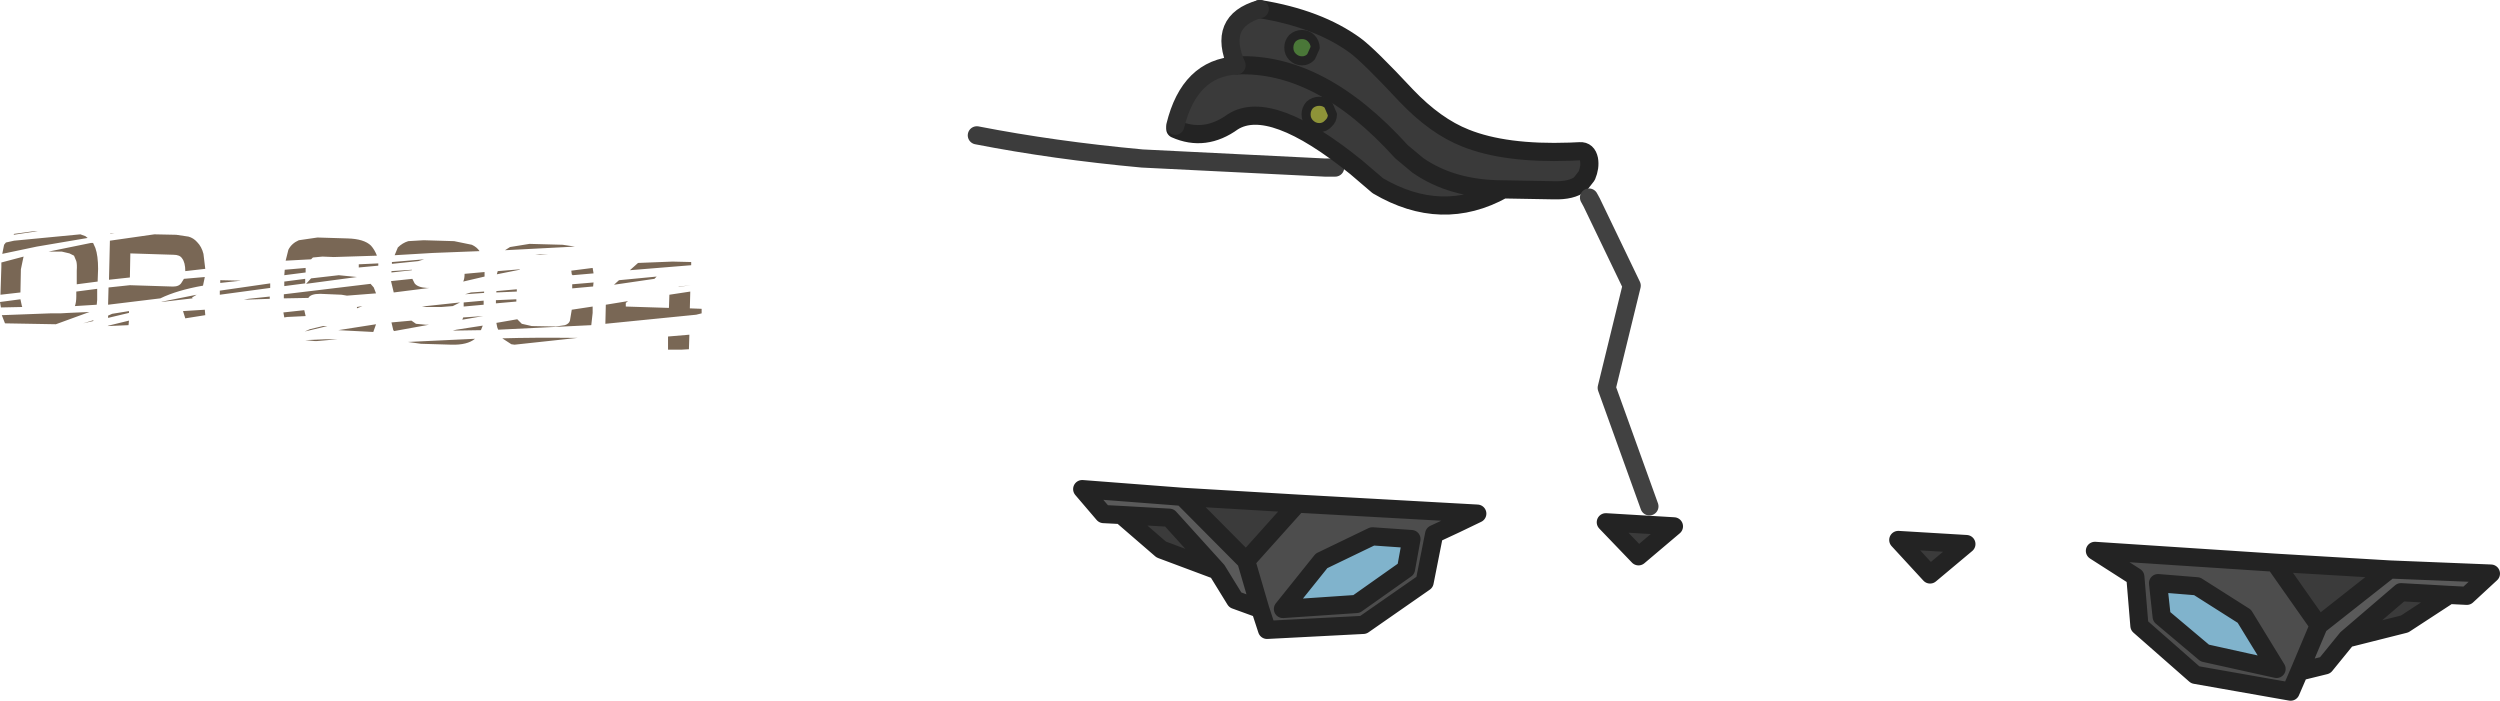 <?xml version="1.0" encoding="UTF-8" standalone="no"?>
<svg xmlns:xlink="http://www.w3.org/1999/xlink" height="77.15px" width="275.25px" xmlns="http://www.w3.org/2000/svg">
  <g transform="matrix(1.0, 0.0, 0.0, 1.0, 136.1, 26.2)">
    <path d="M-134.55 -0.45 L-132.35 -0.75 -131.95 -0.75 -134.6 -0.35 -134.55 -0.45 M-123.95 -0.55 L-123.45 -0.55 -123.95 -0.5 -123.95 -0.55 M-126.7 -0.2 L-126.45 0.0 -132.05 0.95 -135.85 1.75 -135.65 0.75 -135.45 0.5 -134.55 0.3 -127.25 -0.4 -126.7 -0.2 M-116.7 -0.35 L-115.35 -0.15 Q-114.8 0.0 -114.4 0.45 -113.9 0.95 -113.7 1.75 L-113.5 3.4 -115.7 3.65 Q-115.7 2.7 -116.05 2.25 -116.3 1.85 -117.0 1.85 L-121.75 1.7 -121.8 4.35 -124.1 4.6 -124.0 0.3 -119.1 -0.4 -116.7 -0.35 M-60.25 12.25 L-61.1 12.3 -62.55 12.3 -62.55 10.85 -60.2 10.65 -60.25 12.25 M-58.85 8.3 L-59.45 8.45 -69.45 9.45 -69.4 7.35 -66.95 6.95 -67.2 7.15 -67.2 7.55 -62.45 7.7 -62.4 6.25 -60.1 5.9 -60.15 7.75 -58.85 7.8 -58.85 8.3 M-60.0 3.0 L-66.75 3.55 -65.85 2.75 -62.05 2.6 -60.0 2.65 -60.0 3.0 M-64.05 4.5 L-68.5 5.15 -67.95 4.65 -63.8 4.25 -64.05 4.5 M-61.45 5.4 L-61.3 5.35 -60.05 5.2 -61.45 5.4 M-70.8 5.35 L-70.9 5.35 -73.1 5.55 -73.1 5.1 -70.75 4.9 -70.8 5.35 M-70.75 3.9 L-73.05 4.1 -73.15 4.0 -73.2 3.6 -70.85 3.3 -70.75 3.9 M-70.85 8.25 L-71.0 9.6 -81.25 10.1 -81.35 9.85 -81.45 9.35 -79.15 8.95 -78.65 9.45 -77.55 9.7 -74.9 9.75 -73.9 9.6 Q-73.45 9.45 -73.35 9.1 L-73.15 7.9 -70.85 7.55 -70.85 8.25 M-72.8 0.95 L-80.5 1.35 -79.95 1.0 -77.8 0.65 -74.15 0.75 -72.8 0.95 M-77.15 1.85 L-76.65 1.8 -75.8 1.85 -77.15 1.85 M-78.9 3.5 L-81.4 4.0 -81.3 3.65 -78.85 3.45 -78.9 3.5 M-79.2 5.9 L-81.45 6.0 -81.45 5.85 -79.2 5.65 -79.2 5.9 M-79.25 7.0 L-81.5 7.2 -81.5 6.85 -79.25 6.75 -79.25 7.0 M-79.8 11.7 L-80.8 11.05 Q-77.35 10.95 -72.8 11.0 L-72.5 11.0 -79.45 11.75 -79.8 11.7 M-84.95 3.95 L-82.75 3.75 -82.75 4.25 -85.1 4.8 Q-84.95 4.5 -84.95 3.95 M-82.8 6.05 L-84.9 6.2 -84.25 6.0 -82.8 5.9 -82.8 6.05 M-83.3 1.45 L-88.45 1.65 -92.65 1.9 -92.3 1.05 Q-91.8 0.55 -91.15 0.35 L-89.45 0.25 -86.1 0.35 -84.15 0.75 Q-83.6 1.0 -83.3 1.45 M-90.75 3.55 L-93.0 3.8 -93.0 3.65 -90.75 3.5 -90.75 3.55 M-89.1 5.5 L-88.8 5.5 -92.75 6.0 -93.05 4.75 -90.7 4.5 -90.45 5.0 Q-90.1 5.45 -89.1 5.5 M-90.05 2.55 L-92.95 2.85 -92.95 2.65 -89.4 2.35 -90.05 2.55 M-87.5 7.6 L-89.2 7.6 -89.65 7.55 -85.45 7.1 -85.55 7.15 -86.25 7.5 -87.5 7.6 M-90.3 9.45 L-89.25 9.55 -88.85 9.55 -92.7 10.25 -92.8 10.15 -93.0 9.3 -90.8 9.1 -90.3 9.45 M-89.75 11.65 L-91.2 11.45 -83.8 11.1 Q-84.65 11.8 -86.4 11.75 L-89.75 11.65 M-82.85 7.35 L-85.05 7.55 -85.05 7.1 -82.85 6.9 -82.85 7.35 M-85.1 8.75 L-82.9 8.6 -85.2 9.0 -85.1 8.75 M-83.15 10.15 L-86.25 10.2 -85.85 10.1 -82.95 9.65 -83.15 10.15 M-94.45 3.05 L-96.6 3.25 -96.6 2.9 -94.45 2.8 -94.45 3.05 M-94.6 1.95 L-99.35 2.1 -100.6 2.05 -101.65 2.15 -101.85 2.35 -104.65 2.5 -104.35 1.3 Q-104.0 0.6 -103.2 0.25 L-101.15 -0.05 -97.85 0.05 Q-96.0 0.1 -95.25 0.85 -94.85 1.3 -94.6 1.95 M-94.7 6.1 L-97.9 6.35 -98.5 6.25 -100.85 6.15 Q-101.9 6.15 -102.15 6.6 L-104.85 6.65 -104.85 6.2 -95.3 5.05 -94.95 5.45 -94.7 6.1 M-96.8 4.3 L-102.4 5.05 -101.85 4.45 -98.8 4.1 -98.3 4.15 -96.8 4.3 M-96.2 7.5 L-96.8 7.75 -96.8 7.6 -96.2 7.5 M-100.55 9.7 L-100.05 9.7 -102.55 10.3 -102.0 10.05 -100.55 9.7 M-100.2 11.15 L-98.9 11.15 -101.2 11.35 -101.45 11.35 -102.5 11.25 -100.2 11.15 M-95.0 10.35 L-98.85 10.15 -94.7 9.5 -95.0 10.35 M-104.8 4.8 L-102.5 4.5 -102.5 5.0 -104.8 5.3 -104.8 4.8 M-104.75 3.5 L-102.45 3.3 -102.45 3.55 -102.45 3.8 -104.8 4.1 -104.75 3.5 M-106.35 5.5 L-111.9 6.25 -111.9 5.8 -106.35 5.0 -106.35 5.5 M-108.75 6.7 L-106.4 6.45 -106.4 6.7 -109.25 6.8 -108.75 6.7 M-102.45 8.6 L-104.5 8.7 -104.8 8.75 -104.9 8.2 -102.6 7.95 -102.45 8.6 M-111.85 4.65 L-109.55 4.7 -111.85 4.95 -111.85 4.65 M-115.85 4.5 L-113.55 4.3 -113.75 5.25 Q-116.6 5.75 -118.45 6.65 L-124.2 7.35 -124.15 5.45 -121.8 5.2 -117.05 5.35 Q-116.35 5.35 -116.1 4.9 L-115.85 4.5 M-118.35 7.05 L-118.2 7.0 -114.45 6.25 -114.95 6.55 -114.9 6.65 -118.35 7.05 M-115.95 8.05 L-113.55 7.9 -113.5 8.5 -115.7 8.85 -115.95 8.05 M-126.1 0.55 L-125.85 0.55 -125.6 1.1 Q-125.3 1.95 -125.3 3.4 L-125.35 4.8 -127.65 5.1 -127.65 3.6 Q-127.6 2.9 -127.7 2.55 L-127.95 1.95 -128.45 1.7 -129.3 1.5 -130.75 1.5 -126.1 0.55 M-127.7 6.45 L-127.7 5.9 -125.4 5.6 -125.4 6.8 -125.45 7.35 -127.85 7.5 Q-127.7 7.05 -127.7 6.45 M-128.55 8.25 L-126.25 8.15 -129.95 9.5 -135.55 9.4 -135.9 8.5 -130.55 8.3 -129.45 8.3 -128.55 8.25 M-123.75 8.35 L-121.9 8.05 -121.9 8.25 -124.2 8.8 -124.2 8.55 -123.75 8.35 M-125.85 9.15 L-126.95 9.4 -125.8 9.05 -125.85 9.15 M-124.25 9.7 L-124.15 9.65 -121.9 9.1 -121.95 9.6 -124.25 9.7 M-133.55 2.25 L-133.8 3.45 -133.85 6.0 -136.05 6.25 -135.95 3.15 -135.95 2.7 -133.5 2.05 -133.55 2.25 M-133.65 7.6 L-136.0 7.65 -136.1 7.05 -133.85 6.75 -133.7 7.45 -133.65 7.6" fill="#796755" fill-rule="evenodd" stroke="none"/>
    <path d="M-28.55 -11.3 Q-20.1 -9.65 -10.35 -8.75 L9.8 -7.75 10.9 -7.75" fill="none" stroke="#3c3c3c" stroke-linecap="round" stroke-linejoin="round" stroke-width="2.0"/>
    <path d="M2.6 -25.2 Q9.05 -24.15 13.1 -21.2 14.6 -20.1 18.75 -15.65 21.95 -12.3 25.25 -11.0 29.6 -9.25 36.75 -9.5 L37.85 -9.55 Q38.65 -9.6 38.85 -8.65 39.0 -7.8 38.6 -6.85 L37.9 -5.95 Q36.95 -5.2 35.0 -5.25 L29.4 -5.35 Q23.8 -5.35 20.0 -8.0 L18.2 -9.5 Q9.25 -19.4 0.05 -19.0 9.25 -19.4 18.2 -9.5 L20.0 -8.0 Q23.8 -5.35 29.4 -5.35 22.65 -1.6 15.6 -5.75 L13.2 -7.8 Q3.8 -15.4 -0.35 -12.8 -3.45 -10.55 -6.7 -12.0 L-6.7 -12.35 Q-5.15 -18.7 0.05 -19.0 -2.1 -23.85 2.6 -25.2 M10.6 -13.6 L10.15 -14.65 Q9.75 -15.05 9.15 -15.05 8.55 -15.05 8.1 -14.65 7.7 -14.2 7.7 -13.6 7.7 -13.0 8.1 -12.6 8.55 -12.15 9.15 -12.15 9.75 -12.15 10.15 -12.6 10.6 -13.0 10.6 -13.6 M7.25 -19.5 Q7.85 -19.5 8.25 -19.95 L8.7 -20.95 Q8.7 -21.55 8.25 -22.0 7.85 -22.4 7.25 -22.4 6.65 -22.4 6.2 -22.0 5.8 -21.55 5.8 -20.95 5.8 -20.35 6.2 -19.95 6.65 -19.5 7.25 -19.5" fill="#3a3a3a" fill-rule="evenodd" stroke="none"/>
    <path d="M10.6 -13.6 Q10.6 -13.0 10.15 -12.6 9.75 -12.15 9.15 -12.15 8.55 -12.15 8.1 -12.6 7.7 -13.0 7.7 -13.6 7.7 -14.2 8.1 -14.65 8.55 -15.05 9.15 -15.05 9.75 -15.05 10.15 -14.65 L10.6 -13.6" fill="#8e9338" fill-rule="evenodd" stroke="none"/>
    <path d="M7.25 -19.5 Q6.65 -19.5 6.2 -19.95 5.8 -20.35 5.8 -20.95 5.8 -21.55 6.2 -22.0 6.65 -22.4 7.25 -22.4 7.85 -22.4 8.25 -22.0 8.7 -21.55 8.7 -20.95 L8.25 -19.95 Q7.85 -19.5 7.25 -19.5" fill="#4a7738" fill-rule="evenodd" stroke="none"/>
    <path d="M10.6 -13.6 Q10.6 -13.0 10.15 -12.6 9.75 -12.15 9.15 -12.15 8.55 -12.15 8.1 -12.6 7.7 -13.0 7.7 -13.6 7.7 -14.2 8.1 -14.65 8.55 -15.05 9.15 -15.05 9.75 -15.05 10.15 -14.65 L10.6 -13.6 M7.25 -19.5 Q6.65 -19.5 6.2 -19.95 5.8 -20.35 5.8 -20.95 5.8 -21.55 6.2 -22.0 6.65 -22.4 7.25 -22.4 7.85 -22.4 8.25 -22.0 8.7 -21.55 8.7 -20.95 L8.25 -19.95 Q7.85 -19.5 7.25 -19.5" fill="none" stroke="#232323" stroke-linecap="round" stroke-linejoin="round" stroke-width="1.0"/>
    <path d="M29.4 -5.35 L35.0 -5.25 Q36.95 -5.2 37.9 -5.95 L38.6 -6.85 Q39.0 -7.8 38.85 -8.65 38.65 -9.6 37.85 -9.55 L36.75 -9.5 Q29.6 -9.25 25.25 -11.0 21.95 -12.3 18.75 -15.65 14.6 -20.1 13.1 -21.2 9.05 -24.15 2.6 -25.2 M0.05 -19.0 Q9.25 -19.4 18.2 -9.5 L20.0 -8.0 Q23.8 -5.35 29.4 -5.35 22.65 -1.6 15.6 -5.75 L13.2 -7.8 Q3.8 -15.4 -0.35 -12.8 -3.45 -10.55 -6.7 -12.0" fill="none" stroke="#232323" stroke-linecap="round" stroke-linejoin="round" stroke-width="2.0"/>
    <path d="M2.6 -25.2 Q-2.1 -23.85 0.05 -19.0 -5.15 -18.7 -6.7 -12.35" fill="none" stroke="#2e2e2e" stroke-linecap="round" stroke-linejoin="round" stroke-width="2.0"/>
    <path d="M38.85 -4.45 L39.15 -3.9 43.55 5.25 40.8 16.5 45.5 29.55" fill="none" stroke="#414141" stroke-linecap="round" stroke-linejoin="round" stroke-width="2.0"/>
    <path d="M127.0 36.5 L119.2 42.65 114.35 35.75 127.0 36.5 M122.3 44.1 L128.25 39.0 133.55 39.3 128.65 42.5 122.3 44.1 M48.2 31.75 L44.3 35.05 40.7 31.3 48.2 31.75 M80.4 33.7 L76.4 37.05 72.9 33.25 80.4 33.7 M6.75 29.25 L1.1 35.55 -5.9 28.5 6.75 29.25 M-2.1 36.6 L-8.25 34.3 -12.65 30.5 -7.35 30.8 -2.1 36.6" fill="#3b3b3b" fill-rule="evenodd" stroke="none"/>
    <path d="M127.0 36.5 L138.15 36.95 135.5 39.4 133.55 39.3 128.25 39.0 122.3 44.1 119.9 47.05 117.05 47.75 119.2 42.65 127.0 36.5 M1.1 35.55 L2.65 40.85 -0.1 39.85 -2.1 36.6 -7.35 30.8 -12.65 30.5 -14.6 30.4 -16.95 27.65 -5.9 28.5 1.1 35.55" fill="#5a5a5a" fill-rule="evenodd" stroke="none"/>
    <path d="M119.2 42.65 L117.05 47.75 116.1 49.95 105.6 48.1 99.45 42.7 99.0 37.3 94.55 34.45 114.35 35.75 119.2 42.65 M105.8 38.35 L101.5 38.0 101.9 41.7 106.65 45.7 114.55 47.45 111.0 41.65 105.8 38.35 M19.3 33.15 L15.0 32.85 9.4 35.55 5.15 40.85 13.25 40.3 18.7 36.45 19.3 33.15 M1.1 35.55 L6.75 29.25 26.55 30.35 Q24.2 31.5 21.8 32.6 L20.75 37.9 14.0 42.6 3.4 43.15 2.65 40.85 1.1 35.55" fill="#4d4d4d" fill-rule="evenodd" stroke="none"/>
    <path d="M105.8 38.35 L111.0 41.65 114.55 47.45 106.65 45.7 101.9 41.7 101.5 38.0 105.8 38.35 M19.3 33.15 L18.7 36.45 13.25 40.3 5.15 40.85 9.4 35.55 15.0 32.85 19.3 33.15" fill="#80b3cc" fill-rule="evenodd" stroke="none"/>
    <path d="M133.55 39.3 L135.5 39.4 138.15 36.95 127.0 36.5 119.2 42.65 117.05 47.75 119.9 47.05 122.3 44.1 128.25 39.0 133.55 39.3 128.65 42.5 122.3 44.1 M114.35 35.75 L94.55 34.45 99.0 37.3 99.45 42.7 105.6 48.1 116.1 49.95 117.05 47.75 M105.8 38.35 L101.5 38.0 101.9 41.7 106.65 45.7 114.55 47.45 111.0 41.65 105.8 38.35 M114.35 35.75 L119.2 42.65 M127.0 36.5 L114.35 35.75 M48.2 31.75 L44.3 35.05 40.7 31.3 48.2 31.75 M80.4 33.7 L72.9 33.25 76.4 37.05 80.4 33.7 M19.3 33.15 L18.7 36.45 13.25 40.3 5.15 40.85 9.4 35.55 15.0 32.85 19.3 33.15 M6.75 29.25 L1.1 35.55 2.65 40.85 3.4 43.15 14.0 42.6 20.75 37.9 21.8 32.6 Q24.2 31.5 26.55 30.35 L6.75 29.25 -5.9 28.5 1.1 35.55 M2.65 40.85 L-0.1 39.85 -2.1 36.6 -8.25 34.3 -12.65 30.5 -14.6 30.4 -16.95 27.65 -5.9 28.5 M-12.65 30.5 L-7.35 30.8 -2.1 36.6" fill="none" stroke="#232323" stroke-linecap="round" stroke-linejoin="round" stroke-width="2.0"/>
  </g>
</svg>
